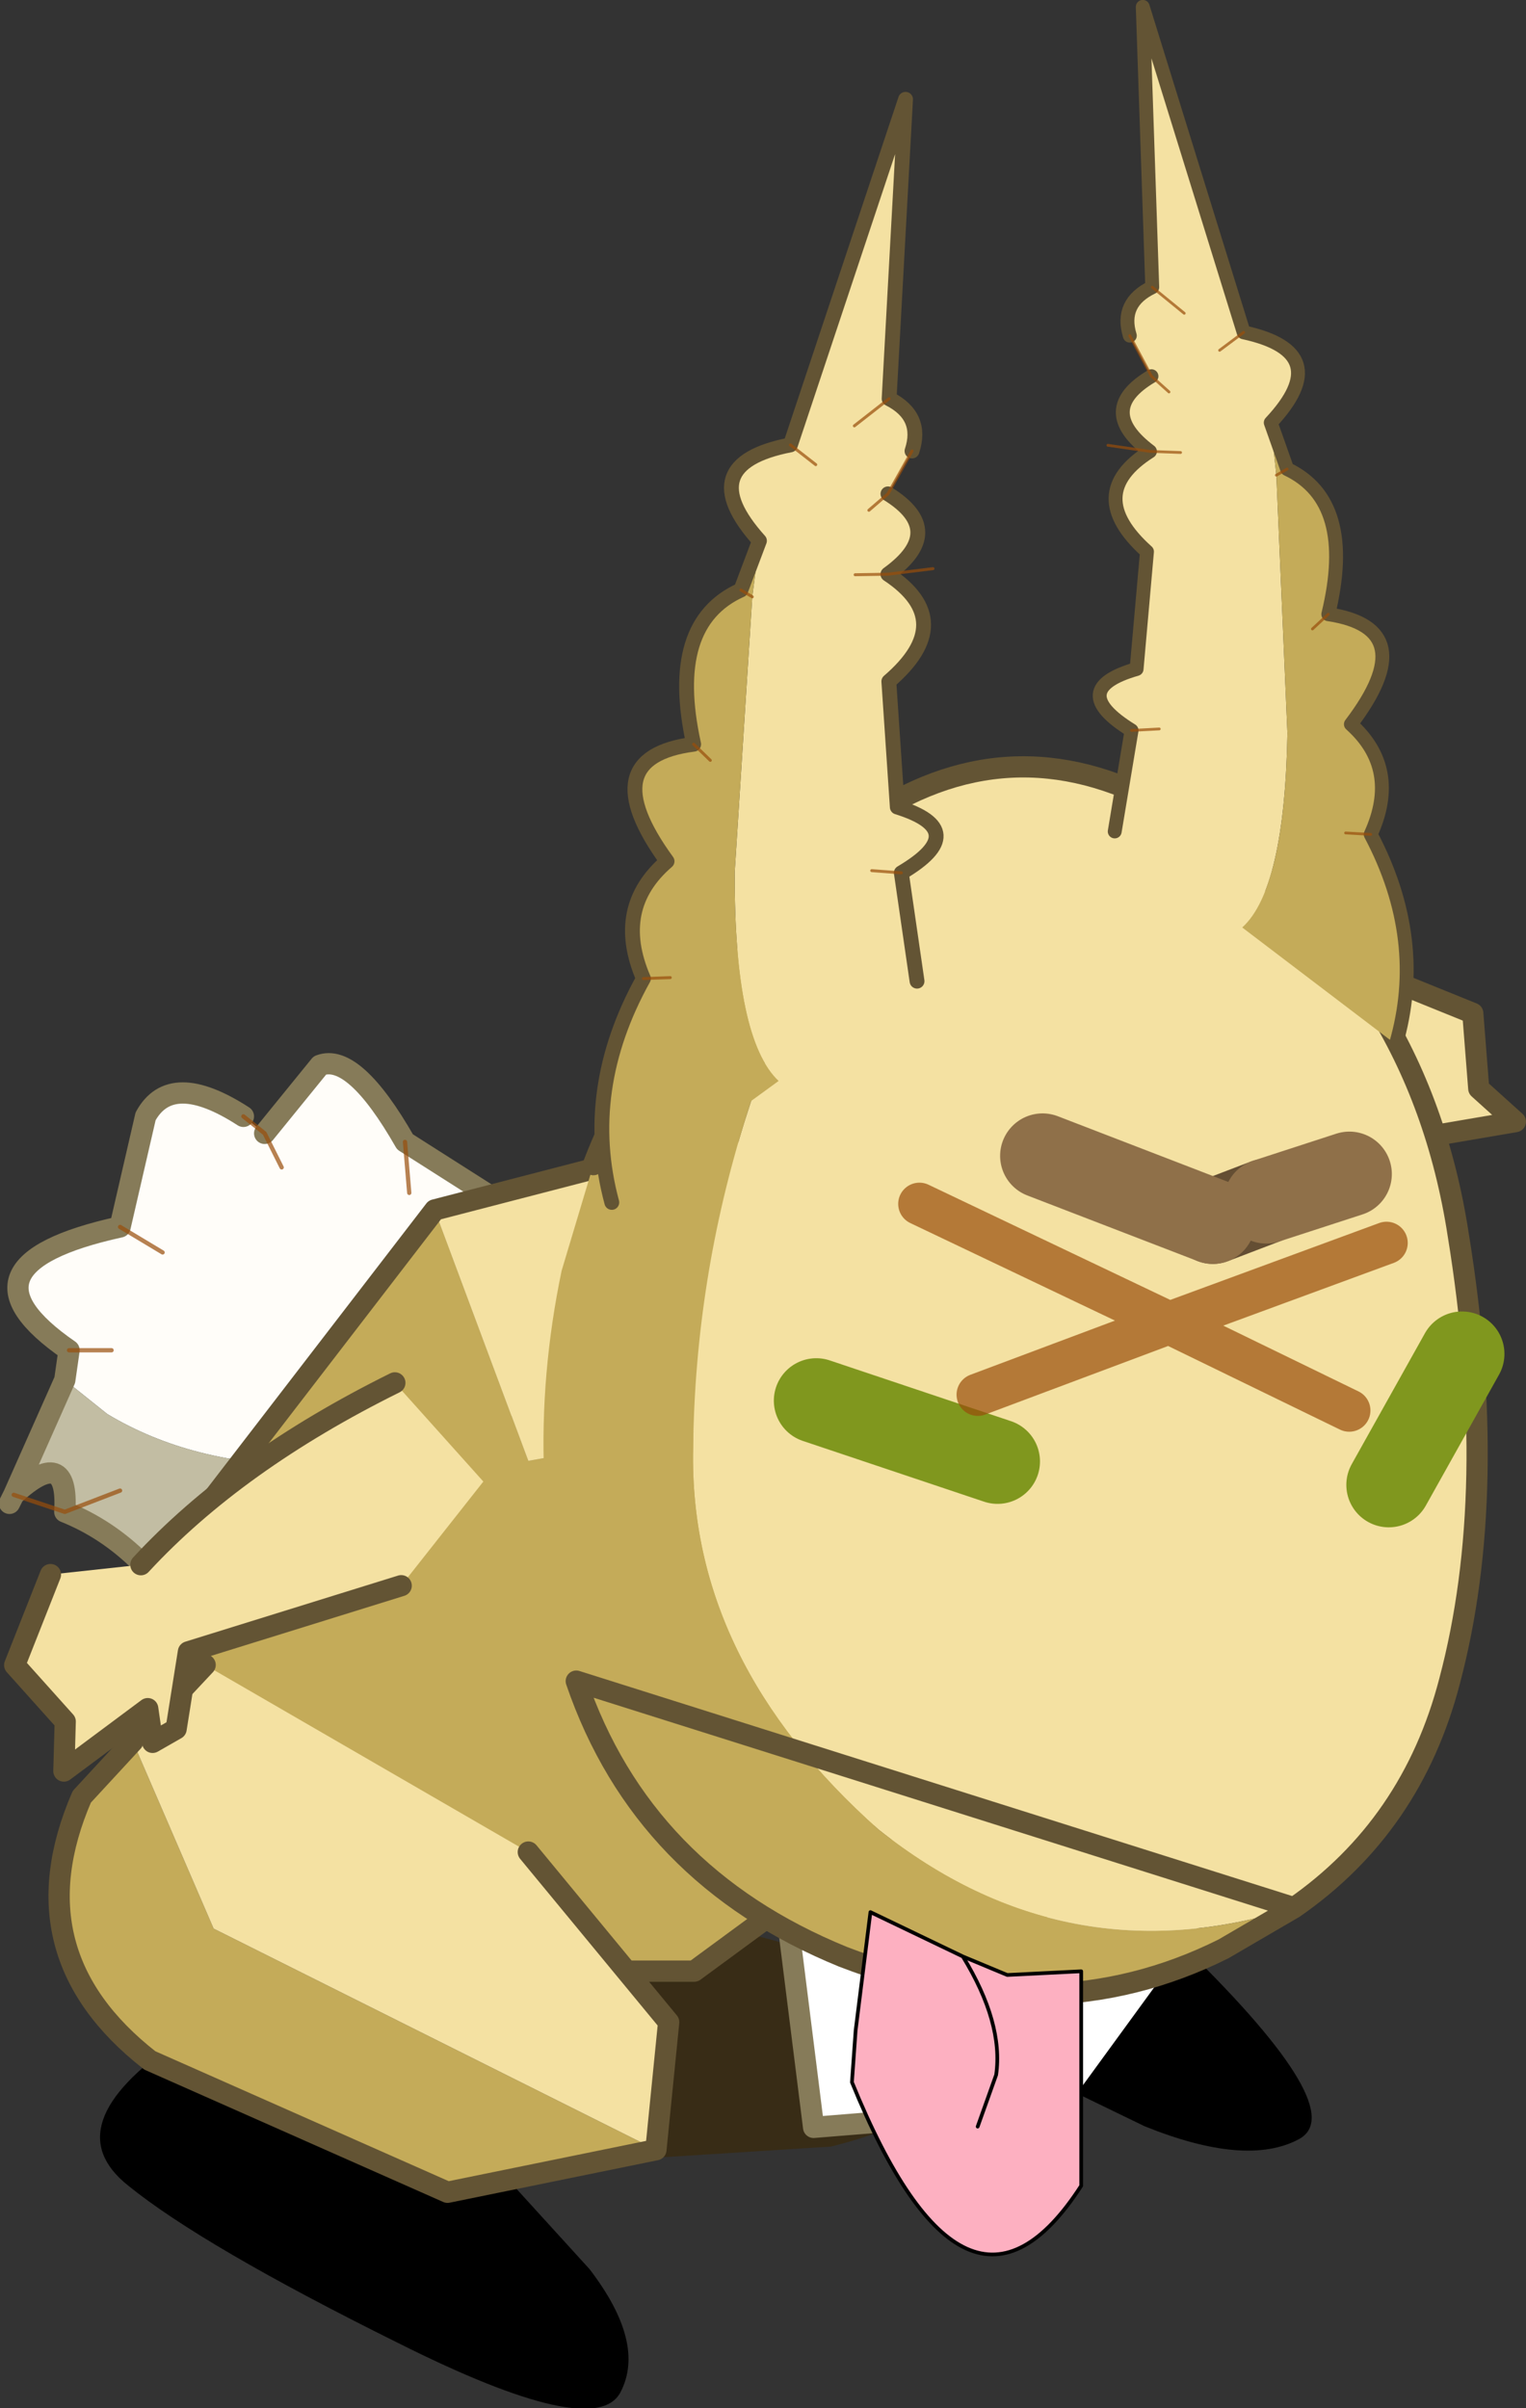 <svg viewBox="0 0 20.633 32.563" xmlns="http://www.w3.org/2000/svg" xmlns:xlink="http://www.w3.org/1999/xlink"><rect x="0" y="0" width="20.633" height="32.563" fill="#333333" stroke="none"/><g transform="translate(8.869 28.204)"><use transform="matrix(-1.15 0 0 1.15 14.432 -28.347)" width="20.55" height="29.65" xlink:href="#a"/><use transform="translate(2.65 -2.35)" width="3.1" height="4.65" xlink:href="#b"/></g><defs><g id="a" transform="translate(12.55 24.65)"><use transform="matrix(.661 0 0 .735 -3.514 -2.154)" width="14.7" height="4.25" xlink:href="#c"/><use transform="matrix(-.373 -.92 -.92 .373 -3.52 -10.419)" width="4.45" height="5.9" xlink:href="#d"/><use transform="matrix(.071 -.284 -.468 -.121 5.447 5.009)" width="19" height="11.25" xlink:href="#e"/><use transform="matrix(.356 -.03 .035 .423 -8.062 -3.932)" width="19" height="11.25" xlink:href="#e"/><use transform="translate(-6.15 -7.35)" width="7.35" height="6.4" xlink:href="#f"/><use transform="translate(.85 -12.1)" width="6.85" height="6.9" xlink:href="#g"/><use transform="translate(-6.75 -11.8)" width="12.95" height="10.55" xlink:href="#h"/><use transform="translate(-.25 -5.05)" width="7.35" height="6.4" xlink:href="#f"/><use transform="scale(.998) rotate(-21.08 -40.392 27.42)" width="11.85" height="16.25" xlink:href="#i"/><use transform="matrix(.696 -.052 .052 .696 -4.019 -23.347)" width="5.45" height="19.1" xlink:href="#j"/><use transform="matrix(-.652 -.035 -.035 .652 -4.71 -24.456)" width="5.45" height="19.1" xlink:href="#j"/><use transform="matrix(.926 -.366 .366 .926 1.736 -7.847)" width="4.45" height="5.9" xlink:href="#d"/></g><g id="d"><path d="M3.75 1.9v1.15l-.8.4-.2.55-.65-1.05-.2.35-.2-.25.2-.9L-.15.5-.6-1l1.4-.7q1.4 1.55 2 3.1l.95.5" fill="#f4e1a2" fill-rule="evenodd" transform="translate(.6 1.8)"/><path d="M4.35 3.7v1.15l-.8.4-.2.55-.65-1.05-.2.35-.2-.25.2-.9L.45 2.3M1.4.1q1.4 1.55 2 3.1" fill="none" stroke="#635434" stroke-linecap="round" stroke-linejoin="round" stroke-width=".25"/></g><g id="f"><path d="m-5.25 4 5.2-2.6L.9-.8l.6.65q.8 1.85-.8 3.1L-2.8 4.5-5.25 4" fill="#c4ab59" fill-rule="evenodd" transform="translate(5.5 1.8)"/><path d="m.8-.9.1.1-.95 2.2-5.2 2.6-.15-1.5 1.65-2 3.8-2.2.75.8" fill="#f4e1a2" fill-rule="evenodd" transform="translate(5.5 1.8)"/><path d="M6.3.9 5.55.1m-3.8 2.2L.1 4.3l.15 1.5M6.4 1l.6.65q.8 1.85-.8 3.1L2.7 6.3.25 5.8" fill="none" stroke="#635434" stroke-linecap="round" stroke-linejoin="round" stroke-width=".25"/></g><g id="g"><path d="M.9-3.15q.85-.55 1.15 0l.3 1.3-.5.3.5-.3q2.05.45.6 1.45L3-.05l-.5.4q-1 .6-2.35.6-1.45 0-2.45-.6l-.7-.6q.1-1.1.9-1.9l1.1-.7q.6-1.05 1-.9l.65.8.25-.2m-.45.6.2-.4-.2.4M2.95-.4h-.5.5M-1-2.85l-.05.6.05-.6" fill="#fffdf9" fill-rule="evenodd" transform="translate(3.1 3.85)"/><path d="m3-.05.6 1.35.05.1-.05-.1q-.65-.6-.6.2-.5.2-.9.6-.85.85-2.1.85t-2.1-.85Q-3 1.2-3 0v-.25l.7.6q1 .6 2.45.6Q1.5.95 2.5.35l.5-.4m-.65 1.3L3 1.5l-.65-.25" fill="#c2bda3" fill-rule="evenodd" transform="translate(3.1 3.85)"/><path d="M5.45 2 5.15.7Q4.85.15 4 .7M5.45 2q2.05.45.6 1.45l.05.35.6 1.35.05.1-.05-.1q-.65-.6-.6.2-.5.2-.9.6-.85.85-2.1.85T1 5.95q-.9-.9-.9-2.1V3.6q.1-1.1.9-1.9L2.1 1q.6-1.05 1-.9l.65.8" fill="none" stroke="#867b59" stroke-linecap="round" stroke-linejoin="round" stroke-width=".25"/><path d="m4 .7-.25.2-.2.4m1.4 1 .5-.3M6.7 5.15l-.6.2-.65-.25m.1-1.65h.5m-4-1.85L2.1 1" fill="none" stroke="#994e0a" stroke-linecap="round" stroke-linejoin="round" stroke-opacity=".702" stroke-width=".05"/></g><g id="h"><path d="M-5.85-.1-1.9-3l5.4 1.4-1.1 2.95L-5.85-.1" fill="#f4e1a2" fill-rule="evenodd" transform="translate(5.85 3.1)"/><path d="M3.5-1.6 7 2.95l-2.95 4.4H.45L-2 5.55l-1.9.05-1.95-5.7L2.4 1.35 3.5-1.6" fill="#c4ab59" fill-rule="evenodd" transform="translate(5.85 3.1)"/><path d="m3.95.1 5.4 1.4 3.5 4.55-2.95 4.4H6.3l-2.45-1.8-1.9.05" fill="none" stroke="#635434" stroke-linecap="round" stroke-linejoin="round" stroke-width=".25"/></g><g id="i"><path d="M-6.25 7.9-7 5.1l4.55 2.05-1.1 2.05-2.7-1.3" fill="#fff" fill-rule="evenodd" transform="translate(8.8 6.95)"/><path d="m6.35 14.1-1.1 2.05-2.7-1.3" fill="none" stroke="#867b59" stroke-linecap="round" stroke-linejoin="round" stroke-width=".25"/><path d="M-7.9 4.75q-.95-1.4-.75-3.15.25-2.3 1.8-4.95 1.55-2.7 4.5-3.35 2.2-.55 3.5.95.9 4.25-.5 8Q-.2 4.6-3 5.65q-2.7.85-4.9-.9" fill="#f4e1a2" fill-rule="evenodd" transform="translate(8.8 6.95)"/><path d="m1.15-5.75.8 1.2q1 2.15 1 4.1l-.1 1.3q-.4 2.45-1.9 4.4v.05Q-.6 7.15-3.15 7.2q-2.6 0-4.15-1.7l-.6-.75q2.2 1.75 4.9.9Q-.2 4.6.65 2.25q1.4-3.75.5-8" fill="#c4ab59" fill-rule="evenodd" transform="translate(8.8 6.95)"/><path d="M.9 11.7q-.95-1.4-.75-3.15.25-2.3 1.8-4.95Q3.5.9 6.45.25q2.2-.55 3.5.95l.8 1.2q1 2.15 1 4.1m-2 5.75q-1.55 1.85-4.1 1.9-2.6 0-4.15-1.7l-.6-.75z" fill="none" stroke="#635434" stroke-linecap="round" stroke-linejoin="round" stroke-width=".25"/><path d="m-7.15-.3-.25-1.75m4.65 3.15 2.25.1" fill="none" stroke="#80971e" stroke-linecap="round" stroke-linejoin="round" transform="translate(8.8 6.95)"/><path d="m-4.6-2.9.5.45" fill="none" stroke="#644e33" stroke-linecap="round" stroke-linejoin="round" transform="translate(8.8 6.95)"/><path d="m2.7 4 2.05 1.8L8 5.55M6.55 7.4l-1.8-1.6L2.4 6" fill="none" stroke="#994e0a" stroke-linecap="round" stroke-linejoin="round" stroke-opacity=".702" stroke-width=".5"/><path d="M-4.1-2.45h2.15m-3.45-1.1.8.65" fill="none" stroke="#8f7049" stroke-linecap="round" stroke-linejoin="round" transform="translate(8.8 6.95)"/></g><g id="j"><path d="m.7-12.95-.45.3.45-.3q1.65.45.4 1.65l.05.95L1.1-5.7Q.9-2.9.1-2.25L-2.1-4.1l.4-1.8q-1.15-.8.15-1.1l.3-2.1q-1.1-1.1.15-1.8-.95-.8.1-1.35l-.35-.75q-.15-.6.45-.85l.1-5.05 1.5 5.95m-1.05-.4-.55-.5.55.5m-.2 2.5-.55-.05.55.05m-.15-1.1-.3-.3.3.3m-.5 6.05h-.5.5" fill="#f4e1a2" fill-rule="evenodd" transform="translate(2.35 19)"/><path d="M1.35-10.45q1.2.65.6 2.65l-.3.25.3-.25q1.7.35.3 2 .85.85.25 2 .9 1.95.25 3.8L.1-2.25q.8-.65 1-3.45l.05-4.65.2-.1-.2.1-.05-.95.25.85m.7 6.6.45.05-.45-.05" fill="#c4ab59" fill-rule="evenodd" transform="translate(2.35 19)"/><path d="M3.05 6.05 1.55.1l-.1 5.05M4.3 11.2q.6-2-.6-2.65l-.25-.85q1.25-1.2-.4-1.65M5.1 19q.65-1.85-.25-3.8m-.55-4q1.7.35.3 2 .85.85.25 2M1 6q-.15-.6.45-.85m-.2 2.95q-.95-.8.1-1.35m-.1 1.35Q0 8.8 1.1 9.9L.8 12q-1.3.3-.15 1.1m-.4 1.8.4-1.8" fill="none" stroke="#635434" stroke-linecap="round" stroke-linejoin="round" stroke-width=".25"/><path d="m2.6 6.35.45-.3m-1.6-.9.55.5m1.7 2.9-.2.1m1.35 6.55-.45-.05m-.4-3.7.3-.25M1.35 6.75 1 6m.25 2.1.55.05m-1.3-.2.75.15m-.6 5h.5m.2-6.35.3.3" fill="none" stroke="#994e0a" stroke-linecap="round" stroke-linejoin="round" stroke-opacity=".702" stroke-width=".05"/></g><g id="l"><path d="M-1.55-.05q1.55 3.8 3.1 1.4v-2.9l-1 .05-.6-.25-1.25-.6-.2 1.6-.05.7m1.7.6.25-.7q.1-.7-.45-1.6.55.9.45 1.6l-.25.7" fill="#fdb0c1" fill-rule="evenodd" transform="translate(1.55 2.35)"/><path d="M0 2.3q1.55 3.8 3.1 1.4V.8l-1 .05L1.5.6.25 0l-.2 1.6M1.5.6q.55.9.45 1.6l-.25.7M.05 1.6 0 2.3z" fill="none" stroke="#000" stroke-linecap="round" stroke-linejoin="round" stroke-width=".05"/></g><path d="M5.75-1.9q2.15.45 2.2 1.35Q8 .3 5.9 1q-2.15.75-5.2.95l-5.25-.3q-2.2-.5-2.2-1.35-.05-.85 2.05-1.6 2.15-.75 5.2-.9l5.25.3" fill="#382c16" fill-rule="evenodd" transform="translate(6.75 2.25)" id="k"/><path d="m-1.5 2.45-9.25 3q-3.45.9-5.1 0T-11.7.5q5.75-4.05 8.85-5.45 3.05-1.4 5.1 2Q4.3.4-1.5 2.45" fill-rule="evenodd" transform="translate(16.2 5.35)" id="e"/><use width="14.7" height="4.25" xlink:href="#k" id="c"/><use width="3.1" height="4.65" xlink:href="#l" id="b"/></defs></svg>